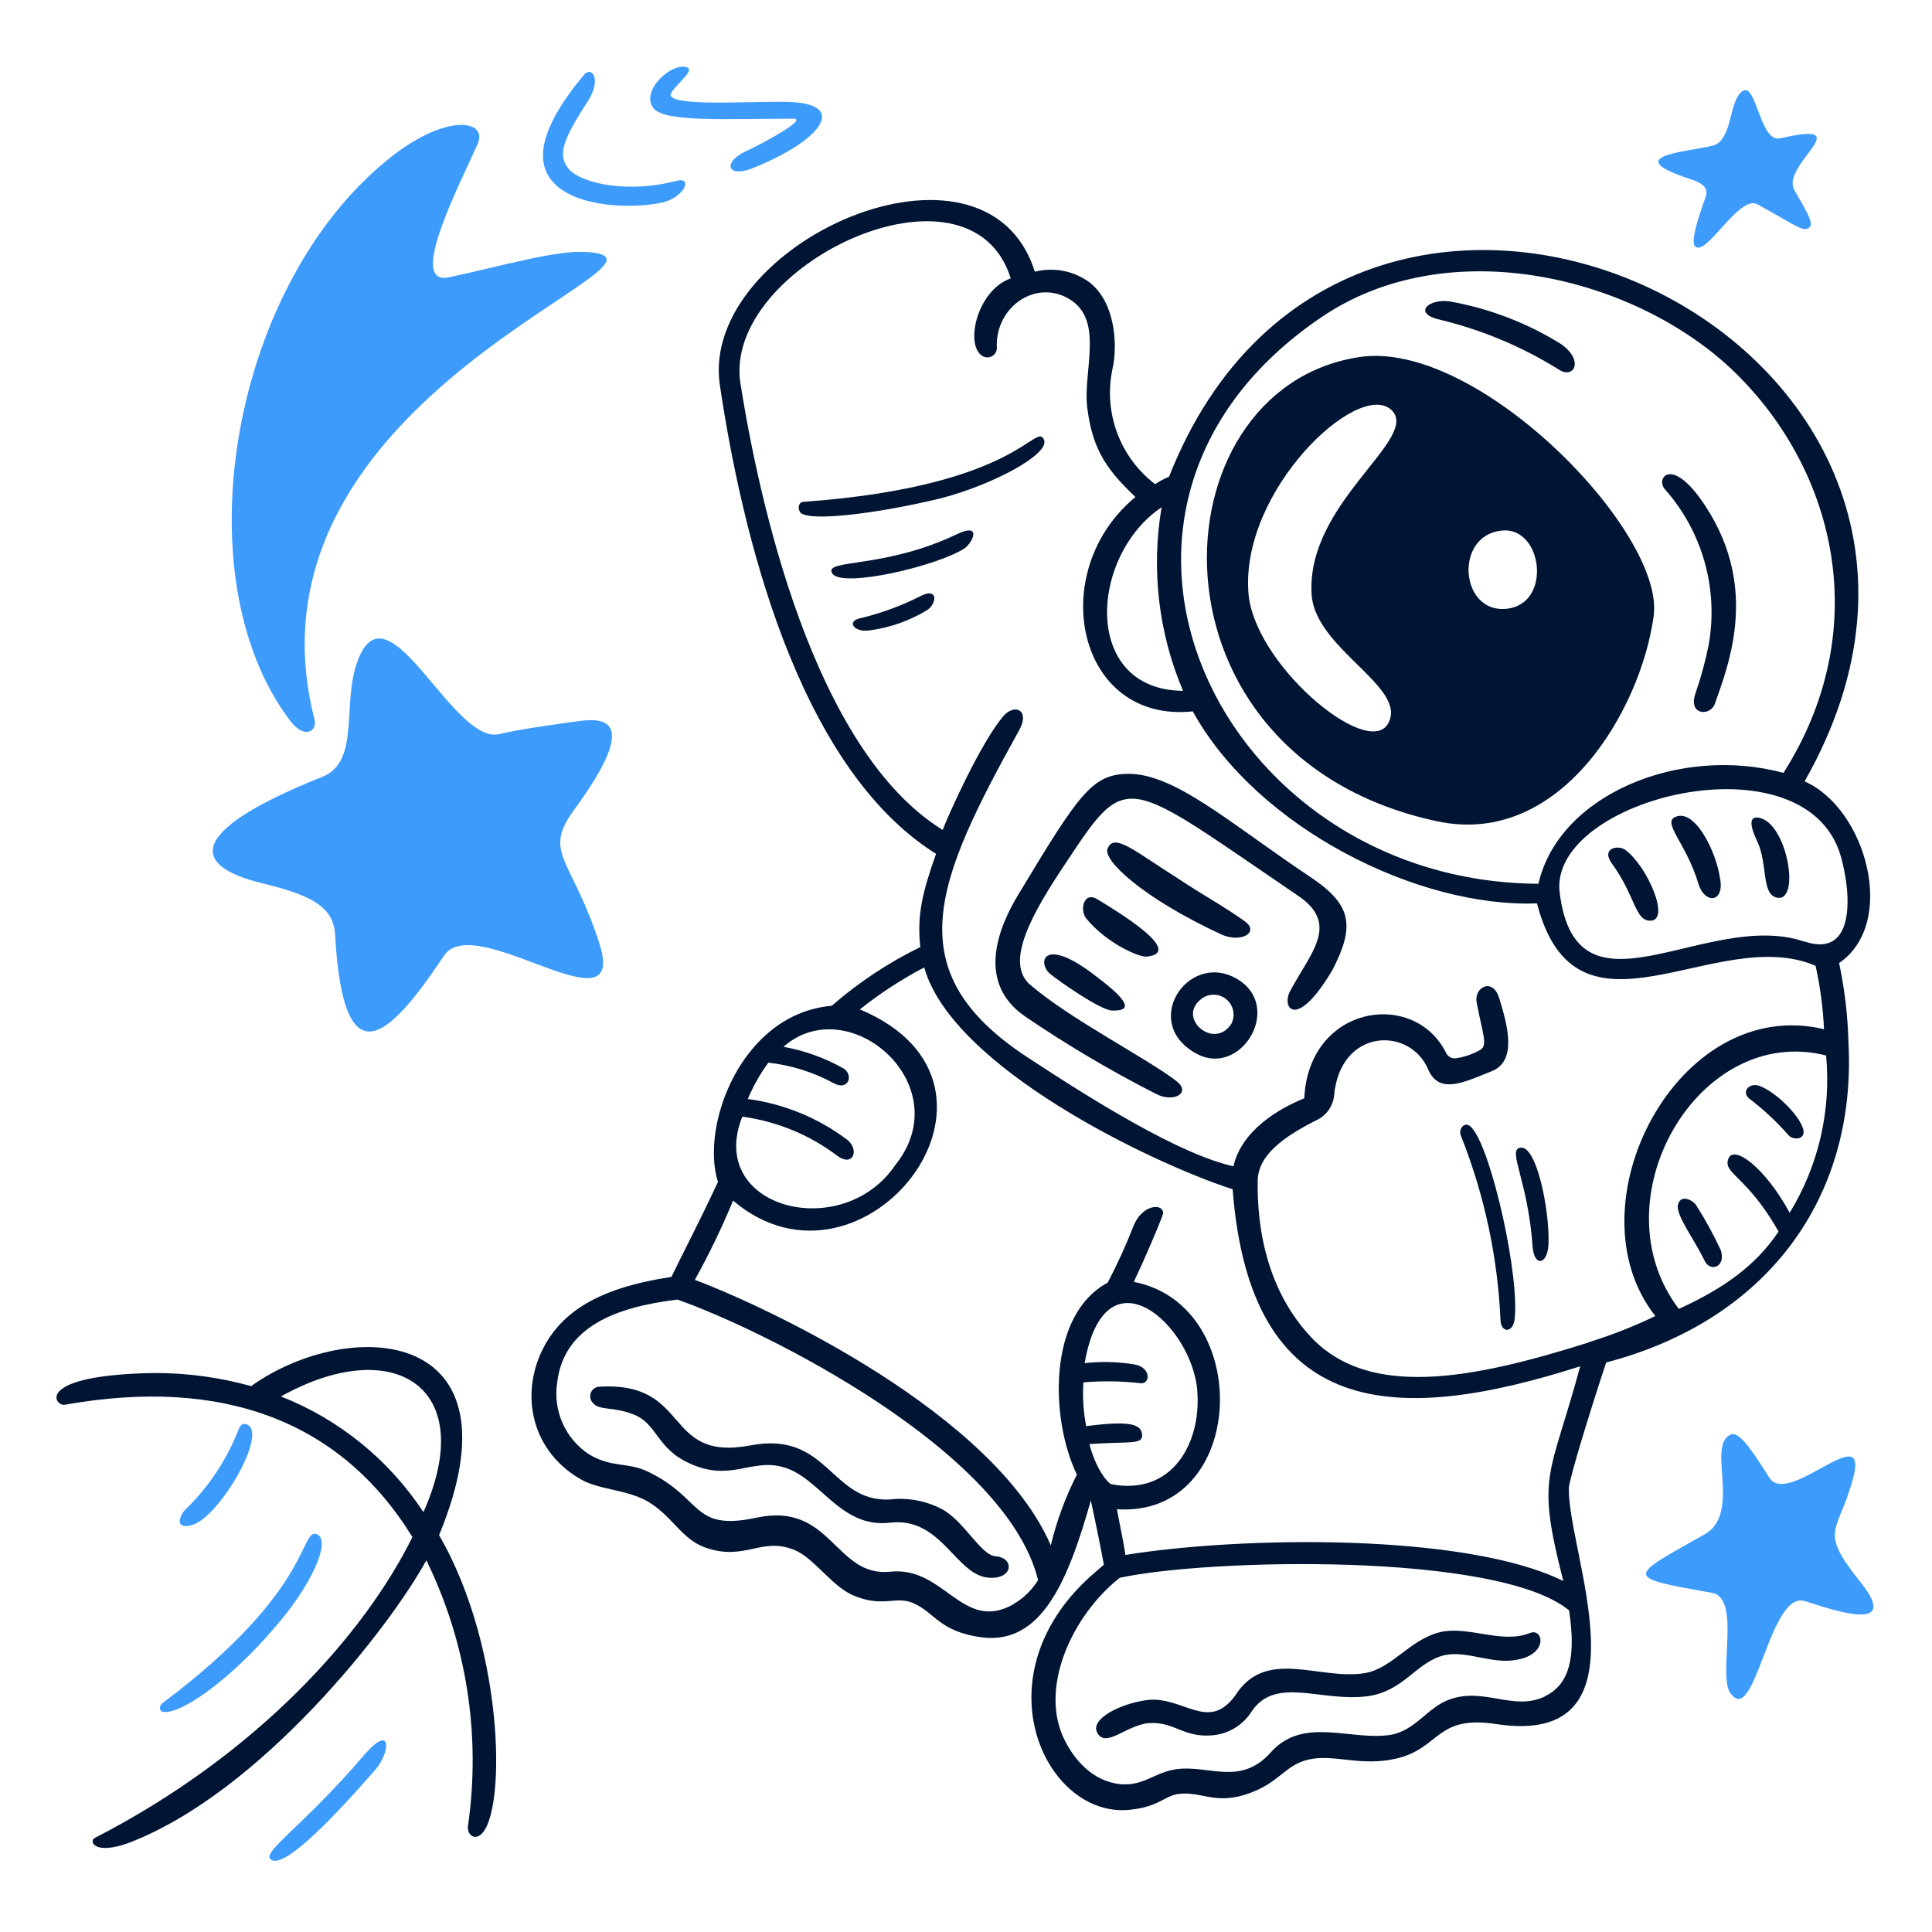 <svg width="156" height="156" viewBox="0 0 156 156" fill="none" xmlns="http://www.w3.org/2000/svg">
<path d="M31.865 12.45C18.702 22.532 14.564 46.418 23.373 58.122C24.577 59.774 25.627 59.025 25.403 58.122C18.633 31.781 57.387 20.872 47.297 20.347C44.896 20.193 40.527 21.474 36.311 22.378C32.776 23.204 37.145 14.851 38.573 11.616C39.392 9.74 36.242 9.138 31.865 12.45Z" fill="#3D9CFB"/>
<path d="M143.759 11.168C141.953 11.616 141.798 5.671 140.37 7.701C139.598 8.836 139.768 11.392 138.263 11.77C136.008 12.295 130.743 12.596 136.533 14.48C138.185 15.005 137.815 15.684 137.583 16.286C136.688 18.841 136.688 19.521 136.811 19.822C137.637 21.026 140.424 15.607 141.93 16.51C145.311 18.394 145.543 18.695 146.068 18.394C146.592 18.093 145.612 16.657 144.863 15.306C143.829 13.275 150.229 9.662 143.759 11.168Z" fill="#3D9CFB"/>
<path d="M13.205 138.232C14.865 138.386 18.926 135.221 22.014 131.608C25.102 128.149 26.754 124.459 25.619 123.888C24.168 123.309 25.434 128.288 13.128 137.514C12.827 137.73 12.827 138.178 13.205 138.232Z" fill="#3D9CFB"/>
<path d="M47.142 6.05C43.46 10.481 43.228 13.121 44.657 14.704C46.463 16.734 50.979 16.889 53.465 16.356C55.194 15.985 56.098 14.179 54.515 14.627C50.755 15.607 46.988 14.85 45.938 13.654C44.888 12.457 45.637 11.014 47.521 8.08C48.594 6.351 47.76 5.308 47.142 6.05Z" fill="#3D9CFB"/>
<path d="M149.627 119.371C150.978 114.4 144.361 121.78 142.856 119.294C141.196 116.661 140.37 115.604 139.768 115.828C137.738 116.661 140.671 122.15 137.66 123.88C131.345 127.423 131.114 127.346 138.263 128.62C140.579 129.075 138.718 135.167 139.691 136.672C141.729 139.683 142.856 128.249 145.79 129.299C147.334 129.755 153.764 132.163 150.229 127.755C146.77 123.432 148.422 123.88 149.627 119.371Z" fill="#3D9CFB"/>
<path d="M15.012 121.849C14.494 122.312 14.031 123.579 15.537 123.131C17.721 122.451 21.481 115.982 20.053 115.079C19.674 114.855 19.451 115.002 19.281 115.38C18.34 117.818 16.883 120.025 15.012 121.849Z" fill="#3D9CFB"/>
<path d="M55.496 5.447C54.222 4.969 51.636 7.408 52.786 8.759C53.72 9.879 58.576 9.585 64.073 9.585C65.231 9.585 61.757 11.508 60.213 12.218C58.406 13.052 58.669 14.325 60.591 13.654C66.157 11.469 68.489 8.535 64.049 8.25C61.494 8.095 54.924 8.643 54.191 7.794C53.828 7.339 56.252 5.733 55.496 5.447Z" fill="#3D9CFB"/>
<path d="M21.034 71.284C24.716 72.187 26.901 73.02 27.055 75.429C27.727 87.688 31.641 83.473 35.856 77.159C38.342 73.468 50.678 83.55 48.424 76.255C46.201 69.307 43.792 68.921 46.317 65.447C51.659 58.152 48.949 57.928 46.687 58.229C44.055 58.599 41.878 58.901 40.295 59.279C36.605 60.105 31.494 47.313 29.008 53.033C27.464 56.569 29.232 61.464 25.997 62.737C14.41 67.377 15.915 70.01 21.034 71.284Z" fill="#3D9CFB"/>
<path d="M29.456 141.644C24.346 147.658 20.733 149.765 22.014 150.221C23.512 150.746 29.086 144.276 30.29 142.918C31.494 141.559 31.718 139.081 29.456 141.644Z" fill="#3D9CFB"/>
<path d="M123.517 131.863C121.255 132.766 118.623 131.26 116.291 131.785C113.813 132.388 112.431 134.719 110.2 135.097C106.51 135.7 102.225 132.99 99.739 136.904C97.555 139.907 95.524 136.904 92.591 137.274C90.406 137.575 87.997 138.818 88.599 139.907C89.279 141.188 90.915 139.313 92.737 139.135C94.845 138.981 95.524 140.339 97.933 140.115C98.575 140.055 99.194 139.846 99.742 139.506C100.29 139.165 100.751 138.703 101.09 138.155C103.051 135.298 106.734 137.483 110.501 136.95C113.435 136.502 114.361 134.171 116.677 133.638C118.484 133.268 120.537 134.41 122.467 134.017C125.023 133.6 124.644 131.407 123.517 131.863Z" fill="#001434"/>
<path d="M137.962 52.099C137.696 53.407 137.345 54.697 136.912 55.959C136.271 57.758 138.062 57.851 138.456 56.862C139.668 53.435 142.138 47.081 137.328 40.311C134.843 36.844 133.654 38.713 134.464 39.539C135.956 41.234 137.044 43.243 137.65 45.418C138.256 47.593 138.362 49.877 137.962 52.099V52.099Z" fill="#001434"/>
<path d="M76.038 121.849C74.744 121.171 73.274 120.902 71.823 121.077C67.083 121.301 66.859 115.511 60.614 116.708C53.473 118.051 55.881 111.551 48.424 111.968C48.291 111.969 48.16 112.004 48.045 112.07C47.929 112.136 47.832 112.23 47.764 112.344C47.695 112.458 47.658 112.588 47.654 112.721C47.651 112.854 47.682 112.985 47.744 113.103C48.269 114.006 49.327 113.473 51.203 114.23C53.079 114.986 53.01 116.939 55.642 118.144C58.954 119.688 60.614 117.766 63.169 118.445C66.18 119.217 67.801 123.409 71.823 122.953C76.108 122.428 77.166 127.323 79.953 127.4C81.829 127.47 81.906 125.787 80.4 125.663C79.196 125.594 77.845 122.791 76.038 121.849Z" fill="#001434"/>
<path d="M20.276 111.921C17.73 111.214 15.099 110.858 12.456 110.864C2.698 111.026 4.389 113.566 5.23 113.427C17.945 111.165 27.502 114.701 33.3 124.111C29.44 131.932 20.809 141.644 7.639 148.414C7.183 148.638 7.561 149.842 10.426 148.793C21.033 144.724 31.416 131.484 34.427 125.987C37.677 132.636 38.847 140.11 37.786 147.434C37.716 147.959 38.087 148.491 38.619 148.26C40.889 147.287 40.935 133.414 35.454 123.957C42.418 107.089 28.244 106.255 20.276 111.921ZM34.173 122.073C31.394 117.859 27.382 114.605 22.685 112.755C31.718 107.706 38.712 111.921 34.203 122.073H34.173Z" fill="#001434"/>
<path d="M116.067 25.766C119.527 26.579 122.83 27.951 125.848 29.827C127.053 30.653 127.956 29.148 126.072 27.797C123.314 26.076 120.25 24.901 117.048 24.338C115.388 24.107 114.114 25.234 116.067 25.766Z" fill="#001434"/>
<path d="M116.067 66.319C125.995 68.427 132.472 57.364 133.522 49.767C134.503 42.997 119.225 27.271 109.667 28.846C93.03 31.479 91.757 61.154 116.067 66.319ZM121.255 42.843C124.567 42.464 125.401 48.864 121.556 49.165C117.874 49.451 117.418 43.221 121.255 42.843ZM112.307 33.061C114.863 35.323 105.46 40.511 105.907 47.961C106.131 52.4 113.736 55.488 112.084 58.422C110.431 61.355 101.098 53.527 100.797 47.737C100.264 39.531 109.582 30.73 112.307 33.061Z" fill="#001434"/>
<path d="M142.099 87.688C141.327 87.386 140.593 88.066 141.196 88.668C142.372 89.561 143.456 90.569 144.43 91.679C144.662 91.98 145.635 92.127 145.635 91.378C145.565 90.366 143.604 88.29 142.099 87.688Z" fill="#001434"/>
<path d="M136.911 97.246C136.533 96.798 135.63 96.474 135.483 97.323C135.336 98.172 136.834 100.102 137.66 101.839C138.116 102.742 139.39 102.287 138.942 100.936C138.349 99.661 137.671 98.428 136.911 97.246Z" fill="#001434"/>
<path d="M131.268 68.651C130.743 68.204 129.237 68.428 130.141 69.709C132.017 72.264 132.017 74.341 133.229 74.341C134.95 74.372 132.997 69.933 131.268 68.651Z" fill="#001434"/>
<path d="M122.707 92.683C121.734 92.93 123.378 95.315 123.757 100.727C123.911 102.387 125.038 102.086 125.038 100.279C125.1 97.623 124.05 92.312 122.707 92.683Z" fill="#001434"/>
<path d="M117.951 91.679C119.854 96.454 120.939 101.514 121.162 106.649C121.232 107.629 122.135 107.629 122.29 106.579C122.737 103.19 120.483 93.03 118.9 91.139C118.321 90.367 117.735 91.139 117.951 91.679Z" fill="#001434"/>
<path d="M148.499 77.761C153.239 74.526 150.676 65.27 145.712 63.093C166.032 27.349 109.219 0.869 94.397 38.489C94.005 38.657 93.628 38.859 93.27 39.091C91.89 38.039 90.834 36.621 90.221 34.998C89.608 33.375 89.464 31.613 89.803 29.912C90.336 27.65 89.958 24.044 87.696 22.608C87.088 22.22 86.408 21.961 85.696 21.845C84.985 21.73 84.257 21.761 83.558 21.937C79.574 9.291 56.399 19.675 58.128 31.116C59.857 42.696 64.304 61.888 75.583 68.944C74.456 72.11 74.039 73.916 74.309 76.472C71.73 77.733 69.326 79.326 67.16 81.211C59.827 81.859 56.53 90.954 57.974 95.431C56.322 98.967 55.194 101.075 54.214 103.105C48.648 103.939 45.637 105.738 44.054 108.509C41.947 112.199 42.703 117.001 46.841 119.417C48.347 120.321 50.701 120.251 52.407 121.301C54.368 122.506 55.04 124.312 57.039 124.991C60.197 126.041 61.479 124.088 64.111 125.138C65.655 125.74 67.045 127.925 68.743 128.751C71.229 129.878 72.279 128.828 73.707 129.43C75.514 130.202 75.815 131.746 79.281 132.21C84.091 132.812 86.229 127.693 88.082 121.155C88.854 124.76 89.132 126.342 89.132 126.342C89.132 126.342 88.36 127.022 88.005 127.323C78.972 135.537 84.5 146.862 91.239 146.129C93.555 145.905 94.026 145.002 95.153 144.855C96.96 144.624 98.01 145.681 100.496 144.925C103.352 144.029 103.653 142.524 105.691 142.068C107.73 141.613 109.899 142.67 112.763 141.991C116.299 141.165 115.921 138.455 120.815 139.212C133.561 141.142 126.489 125.192 126.682 120.097C126.759 119.271 128.412 113.851 129.693 110.014C142.632 106.625 149.912 96.79 149.256 84.206C149.202 82.039 148.949 79.881 148.499 77.76V77.761ZM106.587 25.689C116.97 18.54 132.241 22.377 140.146 30.128C148.345 38.18 151.278 50.972 144.006 62.406C135.653 60.151 125.872 64.142 124.22 71.361C98.38 71.214 84.013 41.114 106.587 25.689ZM93.795 40.959C92.942 45.964 93.542 51.108 95.524 55.782C87.325 55.712 87.966 44.873 93.795 40.959ZM59.934 90.166C62.722 90.539 65.366 91.627 67.608 93.324C68.867 94.258 69.415 92.876 68.434 92.05C66.081 90.27 63.307 89.129 60.382 88.738C60.816 87.697 61.373 86.712 62.042 85.804C63.887 86.01 65.675 86.572 67.307 87.456C68.511 88.136 68.967 86.777 68.079 86.252C66.58 85.413 64.952 84.829 63.262 84.523C68.527 79.891 77.482 87.611 72.287 94.08C67.987 100.403 57.001 97.546 59.934 90.174V90.166ZM81.829 129.538C77.722 131.855 76.263 126.45 71.901 126.906C67.415 127.392 67.16 121.239 61.093 122.544C55.828 123.671 56.808 121 52.369 118.854C50.709 118.028 49.428 118.553 47.552 117.426C46.616 116.806 45.877 115.932 45.423 114.906C44.968 113.88 44.818 112.745 44.989 111.636C45.521 107.127 49.729 105.537 54.7 104.935C61.772 107.421 81.257 117.125 83.82 127.585C83.328 128.387 82.644 129.053 81.829 129.523V129.538ZM88.005 116.6C91.247 116.376 92.297 116.677 92.22 115.828C92.143 114.978 91.17 114.701 87.704 115.156C87.477 113.992 87.402 112.804 87.48 111.62C89.022 111.489 90.574 111.512 92.112 111.69C92.884 111.767 93.015 110.339 91.44 110.146C90.162 109.95 88.865 109.924 87.58 110.068C89.232 100.557 96.342 107.05 96.682 112.384C96.983 116.522 94.652 120.815 89.688 119.834C89.356 119.595 88.53 118.692 87.966 116.615L88.005 116.6ZM124.729 136.988C122.197 138.185 119.858 136.216 117.055 137.22C115.257 137.853 114.346 139.698 112.315 140.076C109.073 140.601 105.236 138.532 102.603 141.505C100.118 144.268 97.57 142.462 94.93 142.863C93.193 143.126 92.374 144.214 90.491 144.068C88.175 143.836 86.731 142.03 85.974 140.524C83.867 136.386 86.507 130.488 90.413 127.4C97.493 125.856 120.962 125.292 126.698 130.033C127.277 133.893 126.698 136.047 124.721 136.973L124.729 136.988ZM126.235 127.663C118.329 123.748 100.125 124.05 90.869 125.555C90.715 124.428 90.413 123.146 90.189 121.865C100.727 122.544 101.33 105.39 91.548 103.506C92.374 101.777 93.501 99.145 93.864 98.164C94.227 97.184 92.359 97.037 91.548 98.936C90.933 100.519 90.23 102.065 89.441 103.568C84.546 106.201 84.809 114.631 86.955 119.07C86.029 120.884 85.321 122.802 84.847 124.783C80.261 114.176 62.127 105.599 56.105 103.344C57.256 101.271 58.287 99.135 59.193 96.944C69.731 105.9 84.029 87.618 69.43 81.504C71.051 80.213 72.791 79.078 74.626 78.115C76.88 86.167 92.984 93.918 99.531 96.026C100.959 114.762 112.771 115.063 127.593 110.323C125.138 119.441 123.996 118.931 126.227 127.647L126.235 127.663ZM128.265 108.401C118.785 111.404 110.578 112.909 105.915 108.023C103.599 105.614 101.476 101.553 101.553 95.377C101.553 93.277 103.661 91.772 106.371 90.413C106.742 90.227 107.06 89.95 107.296 89.609C107.532 89.268 107.678 88.873 107.722 88.46C108.216 82.994 113.852 82.871 115.318 86.352C116.222 88.46 118.329 87.325 120.437 86.499C122.544 85.673 121.718 82.739 121.039 80.555C120.514 78.903 119.009 79.729 119.232 80.933C119.734 83.635 120.228 84.507 119.387 84.847C118.823 85.147 118.212 85.351 117.58 85.449C117.412 85.475 117.239 85.445 117.089 85.363C116.94 85.28 116.822 85.15 116.754 84.994C114.183 79.86 105.676 81.134 105.313 88.684C103.283 89.51 100.272 91.239 99.593 94.173C95.231 93.2 88.306 88.885 82.963 85.372C72.356 78.424 75.529 71.175 82.292 58.962C83.195 57.309 81.914 56.777 81.01 57.834C79.204 59.942 76.571 65.809 76.116 67.014C65.663 60.544 61.293 40.449 59.788 30.969C58.282 21.488 78.316 11.931 81.612 22.477C78.826 23.457 77.837 28.074 79.428 28.799C79.555 28.852 79.693 28.87 79.829 28.851C79.965 28.832 80.094 28.778 80.201 28.693C80.309 28.608 80.392 28.496 80.442 28.368C80.492 28.24 80.507 28.101 80.485 27.965C80.408 24.808 83.573 22.561 86.275 24.105C89.286 25.835 87.333 30.127 87.82 33.138C88.275 36.45 89.479 38.025 91.68 40.132C84.384 46.154 86.939 58.421 96.311 57.441C101.499 66.844 114.515 73.321 124.104 72.943C127.308 85.295 138.587 74.533 146.6 77.984C146.975 79.668 147.201 81.38 147.279 83.102C135.406 80.284 126.651 97.408 133.661 106.262C131.916 107.106 130.11 107.816 128.257 108.386L128.265 108.401ZM144.516 97.94C142.562 94.327 139.999 92.374 139.552 93.571C139.104 94.767 141.057 94.929 143.612 99.446C141.736 102.225 139.173 104.031 135.56 105.691C128.883 96.929 137.104 82.6 147.449 85.225C147.869 89.665 146.837 94.122 144.508 97.925L144.516 97.94ZM145.72 76.038C137.822 73.336 127.284 83.04 125.933 72.055C125.03 64.458 145.874 59.263 148.654 69.198C149.549 72.418 149.727 77.382 145.712 76.023L145.72 76.038Z" fill="#001434"/>
<path d="M141.953 66.019C141.42 65.957 141.126 66.32 141.875 67.903C142.779 69.786 142.176 72.264 143.527 72.488C145.411 72.789 144.276 66.297 141.953 66.019Z" fill="#001434"/>
<path d="M135.329 65.941C134.125 66.396 136.155 68.048 137.135 71.345C137.66 73.074 139.32 72.889 138.865 70.82C138.564 68.805 136.911 65.339 135.329 65.941Z" fill="#001434"/>
<path d="M105.606 70.681C99.214 66.397 94.798 62.406 91.008 62.483C88.151 62.56 87.094 64.143 82.207 72.264C80.701 74.75 78.748 79.266 82.732 82.045C86.108 84.349 89.628 86.435 93.27 88.29C94.775 89.116 96.281 88.213 94.922 87.24C92.436 85.357 86.499 82.346 83.187 79.52C81.08 77.714 83.334 73.722 86.19 69.484C91.085 62.088 90.822 62.822 104.719 72.263C108.254 74.579 105.846 76.895 104.194 79.983C103.422 81.342 104.641 83.295 107.583 78.331C109.52 74.595 109.065 72.943 105.606 70.681V70.681Z" fill="#001434"/>
<path d="M84.315 35.555C83.651 33.895 82.462 39.253 64.899 40.519C64.521 40.519 64.374 40.974 64.598 41.345C65.123 42.171 70.774 41.499 76.039 40.218C80.324 39.083 84.693 36.674 84.315 35.555Z" fill="#001434"/>
<path d="M74.379 48.108C72.827 48.899 71.186 49.506 69.492 49.914C68.288 50.146 68.968 51.118 70.264 50.895C71.906 50.669 73.483 50.107 74.897 49.242C75.661 48.679 75.738 47.436 74.379 48.108Z" fill="#001434"/>
<path d="M77.243 43.144C71.314 45.977 66.435 45.105 67.207 46.309C67.979 47.513 75.699 45.707 77.892 44.271C78.594 43.746 79.274 42.163 77.243 43.144Z" fill="#001434"/>
<path d="M99.739 78.964C95.825 76.857 92.019 82.724 96.728 85.14C100.318 86.939 103.723 81.103 99.739 78.964ZM99.438 82.647C98.01 84.909 94.806 82.044 97.176 80.539C97.476 80.364 97.824 80.29 98.169 80.328C98.514 80.366 98.838 80.514 99.092 80.751C99.346 80.988 99.516 81.3 99.578 81.641C99.641 81.983 99.591 82.335 99.438 82.647Z" fill="#001434"/>
<path d="M100.488 74.372C98.681 73.09 97.106 72.264 95.084 70.913C91.618 68.728 89.965 67.223 89.441 68.504C88.985 69.408 92.22 72.488 98.62 75.452C100.187 76.178 101.769 75.275 100.488 74.372Z" fill="#001434"/>
<path d="M84.917 78.733C85.365 79.111 88.831 81.574 89.804 81.597C91.386 81.636 91.24 80.918 88.677 78.965C84.037 75.29 83.697 77.922 84.917 78.733Z" fill="#001434"/>
<path d="M92.598 77.244C93.949 77.097 94.705 76.271 88.607 72.612C87.48 71.932 87.178 73.515 87.703 74.156C89.355 76.178 91.988 77.305 92.598 77.244Z" fill="#001434"/>
</svg>

